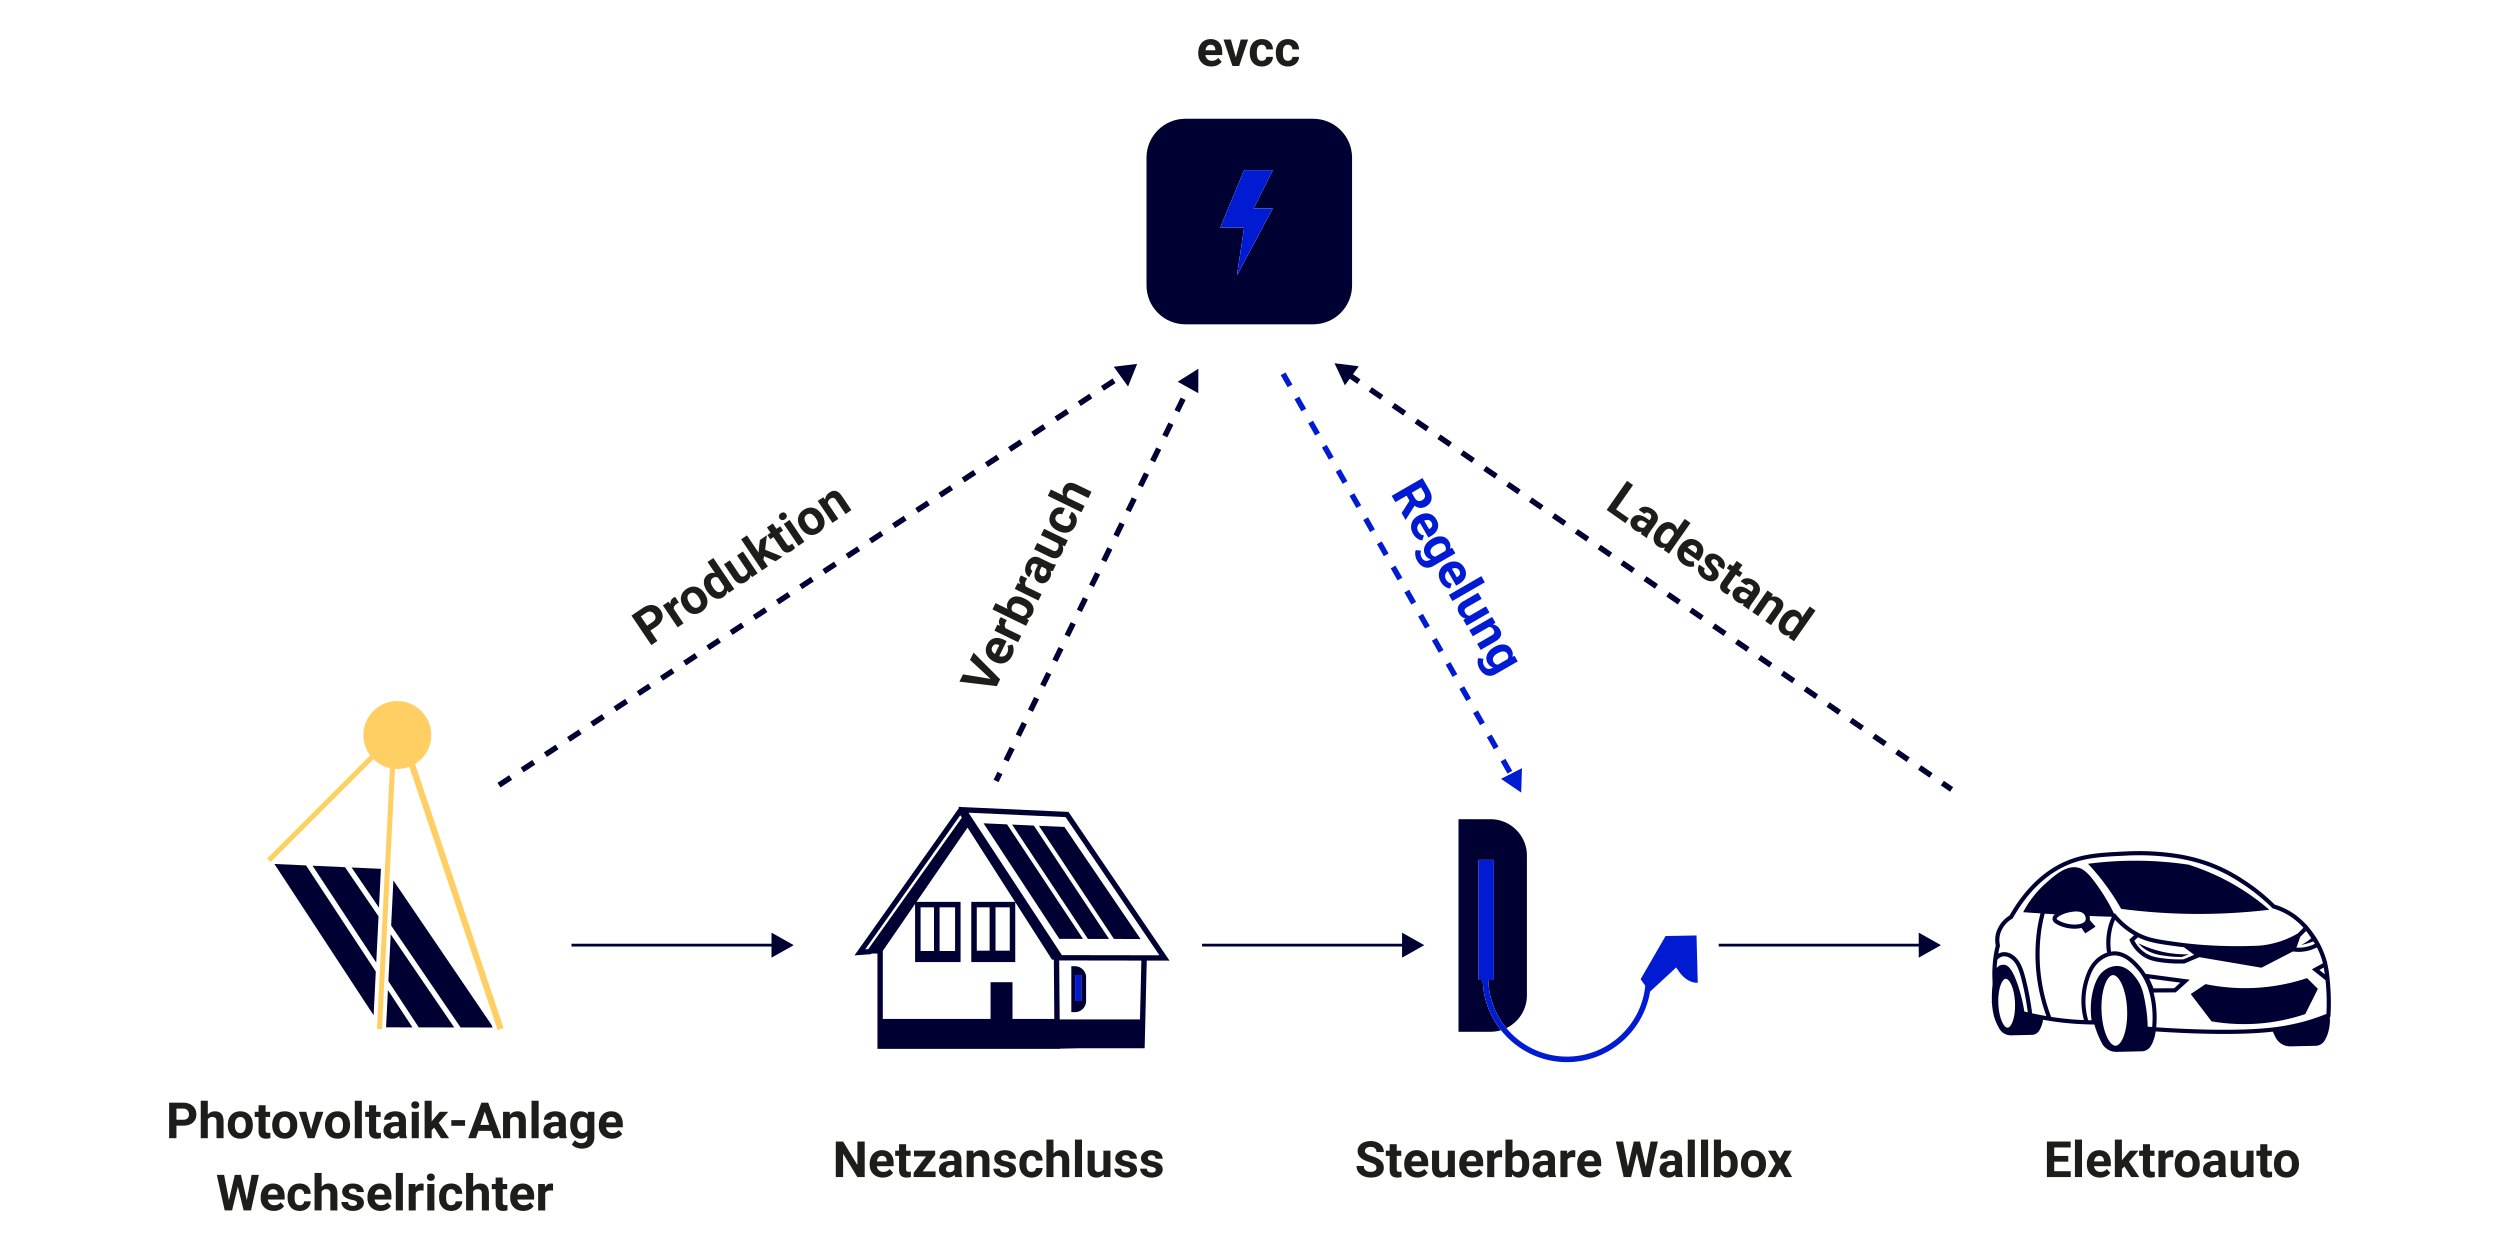 <svg version="1.1" id="Ebene_1" xmlns="http://www.w3.org/2000/svg" x="0" y="0" viewBox="0 0 900 450" xml:space="preserve" style="background-color:white"><style>.st0{fill:none}.st1{fill:#1d1d1b}.st2{fill:#001BD2}.st3{fill:#003}.st5{fill:#000133}</style><path class="st0" d="M0 0h900v450H0z"/><path class="st0" d="M437.51 17.892c-.012-.565-.164-1.002-.457-1.311-.293-.31-.709-.464-1.248-.464-.504 0-.913.171-1.226.512-.313.342-.514.83-.602 1.466h3.533v-.203z"/><path class="st1" d="M68.413 397.485c-.729-.352-1.575-.527-2.536-.527h-4.992v12.797h2.637v-4.509h2.312c1.518 0 2.706-.361 3.564-1.085s1.288-1.713 1.288-2.967c0-.826-.196-1.562-.589-2.211-.393-.646-.955-1.146-1.684-1.498zm-.94 5.133c-.366.328-.898.492-1.595.492h-2.355v-4.017h2.417c.65.012 1.16.211 1.529.598s.554.894.554 1.521c-.001.609-.184 1.078-.55 1.406zM80.485 409.755v-6.091c-.029-2.396-1.075-3.595-3.138-3.595-1.02 0-1.866.404-2.54 1.213v-5.027h-2.54v13.5h2.54v-6.774c.334-.575.873-.863 1.617-.863.545 0 .935.131 1.169.392.234.262.352.666.352 1.212v6.034h2.54zM86.514 409.931c1.371 0 2.464-.44 3.278-1.322s1.222-2.053 1.222-3.512l-.018-.65c-.094-1.348-.546-2.414-1.358-3.199s-1.859-1.178-3.142-1.178c-.902 0-1.695.202-2.377.606s-1.206.976-1.569 1.714-.545 1.579-.545 2.522v.114c0 1.512.409 2.707 1.226 3.586s1.912 1.319 3.283 1.319zm-1.459-7.087c.34-.484.82-.727 1.441-.727.627 0 1.113.243 1.459.73s.519 1.174.519 2.06c0 1.039-.173 1.795-.519 2.267-.346.473-.826.709-1.441.709-.633 0-1.119-.239-1.459-.718-.34-.478-.51-1.169-.51-2.072 0-1.016.17-1.766.51-2.249zM97.342 409.702v-1.925a4.052 4.052 0 01-.747.062c-.381 0-.639-.076-.773-.229s-.202-.404-.202-.756v-4.746h1.626v-1.863H95.62v-2.338h-2.54v2.338h-1.389v1.863h1.389v5.124c.035 1.799.943 2.698 2.725 2.698a5.206 5.206 0 001.537-.228zM107.01 405.097l-.018-.65c-.094-1.348-.546-2.414-1.358-3.199s-1.859-1.178-3.142-1.178c-.902 0-1.695.202-2.377.606s-1.206.976-1.569 1.714-.545 1.579-.545 2.522v.114c0 1.512.409 2.707 1.226 3.586s1.912 1.318 3.283 1.318 2.464-.44 3.278-1.322 1.222-2.052 1.222-3.511zm-3.058 2.077c-.346.473-.826.709-1.441.709-.633 0-1.119-.239-1.459-.718-.34-.478-.51-1.169-.51-2.072 0-1.016.17-1.766.51-2.249.34-.484.82-.727 1.441-.727.627 0 1.113.243 1.459.73s.519 1.174.519 2.06c-.001 1.039-.174 1.795-.519 2.267zM113.769 400.245l-1.767 6.407-1.766-6.407h-2.655l3.208 9.51h2.426l3.208-9.51zM126.021 405.097l-.018-.65c-.094-1.348-.546-2.414-1.358-3.199s-1.859-1.178-3.142-1.178c-.902 0-1.695.202-2.377.606s-1.206.976-1.569 1.714-.545 1.579-.545 2.522v.114c0 1.512.409 2.707 1.226 3.586s1.912 1.318 3.283 1.318 2.464-.44 3.278-1.322 1.222-2.052 1.222-3.511zm-3.059 2.077c-.346.473-.826.709-1.441.709-.633 0-1.119-.239-1.459-.718-.34-.478-.51-1.169-.51-2.072 0-1.016.17-1.766.51-2.249.34-.484.82-.727 1.441-.727.627 0 1.113.243 1.459.73s.519 1.174.519 2.06c0 1.039-.173 1.795-.519 2.267zM127.717 396.255h2.549v13.5h-2.549zM132.859 407.232c.035 1.799.943 2.698 2.725 2.698.527 0 1.04-.076 1.538-.229v-1.925a4.052 4.052 0 01-.747.062c-.381 0-.639-.076-.773-.229s-.202-.404-.202-.756v-4.746h1.626v-1.863H135.4v-2.338h-2.54v2.338h-1.389v1.863h1.389v5.125zM146.139 403.436c0-1.066-.344-1.894-1.033-2.483-.688-.588-1.619-.883-2.791-.883-.773 0-1.471.134-2.092.4s-1.102.634-1.441 1.103-.51.979-.51 1.529h2.54c0-.357.122-.639.365-.844s.579-.308 1.006-.308c.486 0 .842.132 1.068.396s.338.615.338 1.055v.545h-1.169c-1.412.006-2.492.278-3.239.817s-1.121 1.312-1.121 2.32c0 .82.306 1.5.918 2.039s1.384.809 2.316.809c.984 0 1.784-.343 2.399-1.028.053.34.138.624.255.853h2.566v-.149c-.246-.463-.372-1.146-.378-2.048v-4.123zm-2.549 3.629a1.64 1.64 0 01-.703.672 2.175 2.175 0 01-1.037.251c-.387 0-.691-.103-.914-.308s-.334-.466-.334-.782l.009-.149c.082-.879.759-1.318 2.03-1.318h.949v1.634zM148.222 400.245h2.549v9.51h-2.549zM150.534 396.844c-.258-.246-.604-.369-1.037-.369-.439 0-.787.123-1.042.369s-.382.56-.382.94c0 .387.13.703.391.949s.605.369 1.033.369.772-.123 1.033-.369.391-.562.391-.949a1.25 1.25 0 00-.387-.94zM155.403 406.854l.914-.914 2.443 3.815h2.918l-3.735-5.546 3.436-3.964h-3.05l-2.434 2.857-.492.632v-7.479h-2.54v13.5h2.54zM162.469 403.251h4.948v2.048h-4.948zM180.539 409.755l-4.79-12.797h-2.443l-4.764 12.797h2.804l.879-2.637h4.623l.888 2.637h2.803zm-7.602-4.773l1.591-4.79 1.608 4.79h-3.199zM185.242 402.117c.545 0 .935.122 1.169.365.234.244.352.636.352 1.177v6.096h2.54v-6.144c-.012-1.178-.264-2.062-.756-2.654s-1.242-.888-2.25-.888c-1.143 0-2.054.425-2.733 1.274l-.079-1.099h-2.391v9.51h2.54v-6.722c.357-.609.893-.915 1.608-.915zM191.359 396.255h2.549v13.5h-2.549zM203.699 403.436c0-1.066-.344-1.894-1.033-2.483-.688-.588-1.619-.883-2.791-.883-.773 0-1.471.134-2.092.4s-1.102.634-1.441 1.103-.51.979-.51 1.529h2.54c0-.357.122-.639.365-.844s.579-.308 1.006-.308c.486 0 .842.132 1.068.396s.338.615.338 1.055v.545h-1.169c-1.412.006-2.492.278-3.239.817s-1.121 1.312-1.121 2.32c0 .82.306 1.5.918 2.039s1.384.809 2.316.809c.984 0 1.784-.343 2.399-1.028.053.34.138.624.255.853h2.566v-.149c-.246-.463-.372-1.146-.378-2.048v-4.123zm-2.549 3.629a1.64 1.64 0 01-.703.672 2.175 2.175 0 01-1.037.251c-.387 0-.691-.103-.914-.308s-.334-.466-.334-.782l.009-.149c.082-.879.759-1.318 2.03-1.318h.949v1.634zM211.565 401.142c-.58-.715-1.392-1.072-2.435-1.072-1.178 0-2.114.445-2.808 1.336s-1.042 2.065-1.042 3.524v.105c0 1.477.353 2.662 1.059 3.556s1.63 1.34 2.773 1.34c.955 0 1.726-.331 2.312-.993v.51c0 .662-.188 1.173-.562 1.534-.375.359-.899.54-1.573.54-.902 0-1.67-.354-2.303-1.063l-1.125 1.547c.34.439.841.798 1.503 1.076s1.342.418 2.039.418c.92 0 1.723-.161 2.408-.483s1.217-.791 1.595-1.406.567-1.339.567-2.171v-9.193h-2.303l-.105.895zm-.141 5.867c-.334.583-.888.874-1.661.874-.604 0-1.078-.246-1.424-.737s-.519-1.17-.519-2.035c0-.995.174-1.742.523-2.242.349-.501.828-.751 1.437-.751.756 0 1.304.291 1.644.874v4.017zM220.02 400.069c-.867 0-1.639.204-2.316.611s-1.2.987-1.569 1.74-.554 1.606-.554 2.562v.246c0 1.424.438 2.563 1.314 3.419s2.011 1.283 3.406 1.283c.791 0 1.512-.151 2.162-.453.65-.301 1.166-.722 1.547-1.261l-1.248-1.397c-.551.709-1.315 1.063-2.294 1.063-.633 0-1.156-.188-1.569-.562s-.661-.873-.743-1.494h6.056v-1.037c0-1.506-.374-2.669-1.121-3.489s-1.77-1.231-3.071-1.231zm1.696 4.026h-3.533c.088-.636.289-1.124.602-1.466.313-.341.722-.512 1.226-.512.539 0 .955.154 1.248.464.293.309.445.745.457 1.311v.203zM88.852 432.063l-2.101-9.105h-2.232l-2.109 9.088-1.732-9.088H78.05l2.839 12.797h2.654l2.083-8.561 2.083 8.561h2.655l2.839-12.797h-2.628zM98.283 426.069c-.867 0-1.639.204-2.316.611s-1.2.987-1.569 1.74-.554 1.606-.554 2.562v.246c0 1.424.438 2.563 1.314 3.419s2.011 1.283 3.406 1.283c.791 0 1.512-.151 2.162-.453.65-.301 1.166-.722 1.547-1.261l-1.248-1.397c-.551.709-1.315 1.063-2.294 1.063-.633 0-1.156-.188-1.569-.562s-.661-.873-.743-1.494h6.056v-1.037c0-1.506-.374-2.669-1.121-3.489s-1.771-1.231-3.071-1.231zm1.696 4.026h-3.533c.088-.636.289-1.124.602-1.466.313-.341.722-.512 1.226-.512.539 0 .955.154 1.248.464.293.309.445.745.457 1.311v.203zM106.514 428.764c.302-.431.749-.646 1.34-.646.48 0 .867.154 1.16.464s.445.711.457 1.206h2.382c-.012-1.125-.376-2.026-1.094-2.702-.718-.678-1.671-1.016-2.861-1.016-1.359 0-2.429.437-3.208 1.31s-1.169 2.042-1.169 3.507v.167c0 1.523.393 2.718 1.178 3.581.785.865 1.857 1.297 3.217 1.297.727 0 1.39-.148 1.991-.443a3.48 3.48 0 001.419-1.248 3.26 3.26 0 00.527-1.771h-2.382c-.012.428-.164.771-.457 1.028s-.674.387-1.143.387c-.609 0-1.063-.214-1.362-.643s-.448-1.133-.448-2.112v-.265c0-.969.151-1.67.453-2.101zM118.322 426.069c-1.02 0-1.866.404-2.54 1.213v-5.027h-2.54v13.5h2.54v-6.774c.334-.575.873-.863 1.617-.863.545 0 .935.131 1.169.392.234.262.352.666.352 1.212v6.034h2.54v-6.091c-.03-2.397-1.076-3.596-3.138-3.596zM128.983 430.464c-.434-.158-.967-.3-1.6-.426s-1.083-.275-1.349-.449c-.267-.172-.4-.399-.4-.681 0-.299.117-.545.352-.738s.565-.29.993-.29c.498 0 .864.119 1.099.355.234.238.352.538.352.901h2.54c0-.908-.362-1.646-1.085-2.215s-1.689-.853-2.896-.853c-1.131 0-2.046.283-2.747.848-.7.566-1.05 1.271-1.05 2.114 0 1.447 1.131 2.408 3.393 2.883.68.141 1.173.301 1.481.479s.461.423.461.733c0 .299-.125.54-.374.726-.249.184-.617.276-1.103.276-.521 0-.938-.12-1.248-.36s-.478-.586-.501-1.037h-2.408c0 .574.176 1.109.527 1.604.352.496.836.886 1.455 1.17.618.283 1.326.426 2.123.426 1.178 0 2.139-.268 2.883-.805.744-.535 1.116-1.237 1.116-2.104-.002-1.212-.672-2.065-2.014-2.557zM136.726 426.069c-.867 0-1.639.204-2.316.611s-1.2.987-1.569 1.74-.554 1.606-.554 2.562v.246c0 1.424.438 2.563 1.314 3.419s2.011 1.283 3.406 1.283c.791 0 1.512-.151 2.162-.453.65-.301 1.166-.722 1.547-1.261l-1.248-1.397c-.551.709-1.315 1.063-2.294 1.063-.633 0-1.156-.188-1.569-.562s-.661-.873-.743-1.494h6.056v-1.037c0-1.506-.374-2.669-1.121-3.489s-1.77-1.231-3.071-1.231zm1.696 4.026h-3.533c.088-.636.289-1.124.602-1.466.313-.341.722-.512 1.226-.512.539 0 .955.154 1.248.464.293.309.445.745.457 1.311v.203zM142.492 422.255h2.549v13.5h-2.549zM149.602 427.379l-.07-1.134h-2.399v9.51h2.54v-6.223c.299-.65.929-.976 1.89-.976.264 0 .568.023.914.07l.035-2.443a2.668 2.668 0 00-.791-.114c-.903 0-1.609.437-2.119 1.31zM155.104 422.475c-.439 0-.787.123-1.042.369s-.382.56-.382.94c0 .387.13.703.391.949s.605.369 1.033.369.772-.123 1.033-.369.391-.562.391-.949c0-.381-.129-.694-.387-.94s-.604-.369-1.037-.369zM153.829 426.245h2.549v9.51h-2.549zM161.067 428.764c.302-.431.749-.646 1.34-.646.48 0 .867.154 1.16.464s.445.711.457 1.206h2.382c-.012-1.125-.376-2.026-1.094-2.702-.718-.678-1.671-1.016-2.861-1.016-1.359 0-2.429.437-3.208 1.31s-1.169 2.042-1.169 3.507v.167c0 1.523.393 2.718 1.178 3.581.785.865 1.857 1.297 3.217 1.297.727 0 1.39-.148 1.991-.443a3.48 3.48 0 001.419-1.248 3.26 3.26 0 00.527-1.771h-2.382c-.012.428-.164.771-.457 1.028s-.674.387-1.143.387c-.609 0-1.063-.214-1.362-.643s-.448-1.133-.448-2.112v-.265c.001-.969.152-1.67.453-2.101zM172.875 426.069c-1.02 0-1.866.404-2.54 1.213v-5.027h-2.54v13.5h2.54v-6.774c.334-.575.873-.863 1.617-.863.545 0 .935.131 1.169.392.234.262.352.666.352 1.212v6.034h2.54v-6.091c-.029-2.397-1.075-3.596-3.138-3.596zM181.172 433.61c-.135-.152-.202-.404-.202-.756v-4.746h1.626v-1.863h-1.626v-2.338h-2.54v2.338h-1.389v1.863h1.389v5.124c.035 1.799.943 2.698 2.725 2.698.527 0 1.04-.076 1.538-.229v-1.925a4.052 4.052 0 01-.747.062c-.381.001-.639-.075-.774-.228zM188.107 426.069c-.867 0-1.639.204-2.316.611s-1.2.987-1.569 1.74-.554 1.606-.554 2.562v.246c0 1.424.438 2.563 1.314 3.419s2.011 1.283 3.406 1.283c.791 0 1.512-.151 2.162-.453.65-.301 1.166-.722 1.547-1.261l-1.248-1.397c-.551.709-1.315 1.063-2.294 1.063-.633 0-1.156-.188-1.569-.562s-.661-.873-.743-1.494h6.056v-1.037c0-1.506-.374-2.669-1.121-3.489s-1.77-1.231-3.071-1.231zm1.696 4.026h-3.533c.088-.636.289-1.124.602-1.466.313-.341.722-.512 1.226-.512.539 0 .955.154 1.248.464.293.309.445.745.457 1.311v.203zM196.21 427.379l-.07-1.134h-2.399v9.51h2.54v-6.223c.299-.65.929-.976 1.89-.976.264 0 .568.023.914.07l.035-2.443a2.668 2.668 0 00-.791-.114c-.903 0-1.609.437-2.119 1.31zM491.918 413.292c.357-.273.858-.409 1.503-.409.668 0 1.187.163 1.556.487.369.326.554.781.554 1.367h2.637c0-.768-.198-1.453-.594-2.057s-.95-1.07-1.665-1.402c-.715-.33-1.529-.496-2.443-.496-.908 0-1.728.152-2.457.457s-1.289.729-1.679 1.27a3.091 3.091 0 00-.584 1.851c0 1.33.727 2.388 2.18 3.173.533.287 1.257.579 2.171.875s1.547.577 1.898.844.527.648.527 1.146c0 .457-.176.812-.527 1.068-.352.254-.841.382-1.468.382-1.688 0-2.531-.706-2.531-2.118h-2.646c0 .826.212 1.553.637 2.18s1.042 1.121 1.851 1.48c.809.361 1.705.541 2.689.541 1.418 0 2.546-.314 3.384-.945.838-.629 1.257-1.498 1.257-2.605 0-.996-.343-1.828-1.028-2.496s-1.778-1.228-3.278-1.679c-.814-.246-1.432-.51-1.851-.791s-.628-.63-.628-1.046a1.282 1.282 0 01.535-1.077zM503.027 421.61c-.135-.152-.202-.404-.202-.756v-4.746h1.626v-1.863h-1.626v-2.338h-2.54v2.338h-1.389v1.863h1.389v5.124c.035 1.799.943 2.698 2.725 2.698.527 0 1.04-.076 1.538-.229v-1.925a4.052 4.052 0 01-.747.062c-.381.001-.639-.075-.774-.228zM509.962 414.069c-.867 0-1.64.204-2.316.611s-1.199.987-1.568 1.74-.554 1.606-.554 2.562v.246c0 1.424.438 2.563 1.313 3.419s2.012 1.283 3.406 1.283c.791 0 1.512-.151 2.162-.453.65-.301 1.166-.722 1.547-1.261l-1.248-1.397c-.551.709-1.315 1.063-2.294 1.063-.633 0-1.156-.188-1.569-.562s-.66-.873-.742-1.494h6.056v-1.037c0-1.506-.374-2.669-1.121-3.489s-1.771-1.231-3.072-1.231zm1.696 4.026h-3.533c.088-.636.288-1.124.602-1.466.313-.341.723-.512 1.227-.512.539 0 .955.154 1.248.464.293.309.445.745.457 1.311v.203zM521.203 420.985c-.322.599-.914.897-1.775.897-.902 0-1.354-.496-1.354-1.487v-6.15h-2.54v6.231c.012 1.131.285 1.989.821 2.575s1.314.879 2.334.879c1.107 0 1.975-.381 2.602-1.143l.07.967h2.391v-9.51h-2.549v6.741zM529.764 414.069c-.867 0-1.64.204-2.316.611s-1.199.987-1.568 1.74-.554 1.606-.554 2.562v.246c0 1.424.438 2.563 1.313 3.419s2.012 1.283 3.406 1.283c.791 0 1.512-.151 2.162-.453.65-.301 1.166-.722 1.547-1.261l-1.248-1.397c-.551.709-1.315 1.063-2.294 1.063-.633 0-1.156-.188-1.569-.562s-.66-.873-.742-1.494h6.056v-1.037c0-1.506-.374-2.669-1.121-3.489s-1.772-1.231-3.072-1.231zm1.696 4.026h-3.533c.088-.636.288-1.124.602-1.466.313-.341.723-.512 1.227-.512.539 0 .955.154 1.248.464.293.309.445.745.457 1.311v.203zM537.867 415.379l-.07-1.134h-2.399v9.51h2.54v-6.223c.299-.65.929-.976 1.89-.976.264 0 .568.023.914.07l.035-2.443a2.668 2.668 0 00-.791-.114c-.903 0-1.609.437-2.119 1.31zM546.814 414.069c-.955 0-1.726.343-2.312 1.028v-4.843h-2.54v13.5h2.285l.114-1.011c.615.791 1.438 1.187 2.47 1.187 1.166 0 2.074-.426 2.725-1.279.65-.852.976-2.04.976-3.563v-.141c0-1.547-.33-2.747-.989-3.599-.659-.853-1.569-1.279-2.729-1.279zm.993 6.597c-.258.812-.797 1.217-1.617 1.217-.814 0-1.377-.335-1.688-1.005v-3.765c.305-.664.861-.996 1.67-.996.604 0 1.058.222 1.362.666.305.443.457 1.147.457 2.111.001.794-.06 1.384-.184 1.772zM559.796 417.436c0-1.066-.345-1.894-1.033-2.483-.688-.588-1.618-.883-2.79-.883-.773 0-1.471.134-2.092.4s-1.102.634-1.441 1.103-.51.979-.51 1.529h2.54c0-.357.121-.639.364-.844s.579-.308 1.007-.308c.486 0 .842.132 1.067.396s.339.615.339 1.055v.545h-1.169c-1.412.006-2.492.278-3.239.817s-1.12 1.312-1.12 2.32c0 .82.306 1.5.918 2.039s1.385.809 2.316.809c.984 0 1.784-.343 2.399-1.028.053.34.138.624.255.853h2.566v-.149c-.246-.463-.372-1.146-.378-2.048v-4.123zm-2.549 3.629a1.64 1.64 0 01-.703.672 2.175 2.175 0 01-1.037.251c-.387 0-.691-.103-.914-.308s-.334-.466-.334-.782l.009-.149c.082-.879.759-1.318 2.03-1.318h.949v1.634zM564.217 415.379l-.07-1.134h-2.399v9.51h2.54v-6.223c.299-.65.929-.976 1.89-.976.264 0 .568.023.914.07l.035-2.443a2.668 2.668 0 00-.791-.114c-.904 0-1.61.437-2.119 1.31zM572.241 414.069c-.867 0-1.64.204-2.316.611s-1.199.987-1.568 1.74-.554 1.606-.554 2.562v.246c0 1.424.438 2.563 1.313 3.419s2.012 1.283 3.406 1.283c.791 0 1.512-.151 2.162-.453.65-.301 1.166-.722 1.547-1.261l-1.248-1.397c-.551.709-1.315 1.063-2.294 1.063-.633 0-1.156-.188-1.569-.562s-.66-.873-.742-1.494h6.056v-1.037c0-1.506-.374-2.669-1.121-3.489s-1.771-1.231-3.072-1.231zm1.696 4.026h-3.533c.088-.636.288-1.124.602-1.466.313-.341.723-.512 1.227-.512.539 0 .955.154 1.248.464.293.309.445.745.457 1.311v.203zM592.491 420.063l-2.1-9.105h-2.233l-2.109 9.088-1.732-9.088h-2.628l2.839 12.797h2.654l2.084-8.561 2.083 8.561h2.654l2.839-12.797h-2.628zM605.508 417.436c0-1.066-.345-1.894-1.033-2.483-.688-.588-1.618-.883-2.79-.883-.773 0-1.471.134-2.092.4s-1.102.634-1.441 1.103-.51.979-.51 1.529h2.54c0-.357.121-.639.364-.844s.579-.308 1.007-.308c.486 0 .842.132 1.067.396s.339.615.339 1.055v.545h-1.169c-1.412.006-2.492.278-3.239.817s-1.12 1.312-1.12 2.32c0 .82.306 1.5.918 2.039s1.385.809 2.316.809c.984 0 1.784-.343 2.399-1.028.053.34.138.624.255.853h2.566v-.149c-.246-.463-.372-1.146-.378-2.048v-4.123zm-2.549 3.629a1.64 1.64 0 01-.703.672 2.175 2.175 0 01-1.037.251c-.387 0-.691-.103-.914-.308s-.334-.466-.334-.782l.009-.149c.082-.879.759-1.318 2.03-1.318h.949v1.634zM607.591 410.255h2.549v13.5h-2.549zM612.363 410.255h2.549v13.5h-2.549zM621.855 414.069c-.955 0-1.726.343-2.312 1.028v-4.843h-2.54v13.5h2.285l.114-1.011c.615.791 1.438 1.187 2.47 1.187 1.166 0 2.074-.426 2.725-1.279.65-.852.976-2.04.976-3.563v-.141c0-1.547-.33-2.747-.989-3.599-.659-.853-1.568-1.279-2.729-1.279zm.994 6.597c-.258.812-.797 1.217-1.617 1.217-.814 0-1.377-.335-1.688-1.005v-3.765c.305-.664.861-.996 1.67-.996.604 0 1.058.222 1.362.666.305.443.457 1.147.457 2.111 0 .794-.061 1.384-.184 1.772zM634.375 415.247c-.812-.785-1.858-1.178-3.142-1.178-.902 0-1.695.202-2.378.606s-1.205.976-1.568 1.714-.545 1.579-.545 2.522v.114c0 1.512.408 2.707 1.226 3.586s1.912 1.318 3.283 1.318 2.464-.44 3.278-1.322 1.222-2.053 1.222-3.512l-.018-.65c-.093-1.346-.547-2.413-1.358-3.198zm-1.683 5.927c-.346.473-.826.709-1.441.709-.633 0-1.119-.239-1.459-.718-.34-.478-.51-1.169-.51-2.072 0-1.016.17-1.766.51-2.249.34-.484.82-.727 1.441-.727.627 0 1.113.243 1.459.73s.519 1.174.519 2.06c0 1.039-.173 1.795-.519 2.267zM645.067 414.245h-2.716l-1.599 2.839-1.565-2.839h-2.724l2.698 4.658-2.821 4.852h2.733l1.688-2.988 1.696 2.988h2.725l-2.822-4.852zM739.522 418.191h5.063v-2.047h-5.063v-3.05h5.924v-2.136h-8.56v12.797h8.578v-2.118h-5.942zM746.975 410.255h2.549v13.5h-2.549zM755.712 414.069c-.867 0-1.64.204-2.316.611s-1.199.987-1.568 1.74-.554 1.606-.554 2.562v.246c0 1.424.438 2.563 1.313 3.419s2.012 1.283 3.406 1.283c.791 0 1.512-.151 2.162-.453.65-.301 1.166-.722 1.547-1.261l-1.248-1.397c-.551.709-1.315 1.063-2.294 1.063-.633 0-1.156-.188-1.569-.562s-.66-.873-.742-1.494h6.056v-1.037c0-1.506-.374-2.669-1.121-3.489s-1.771-1.231-3.072-1.231zm1.696 4.026h-3.533c.088-.636.288-1.124.602-1.466.313-.341.723-.512 1.227-.512.539 0 .955.154 1.248.464.293.309.445.745.457 1.311v.203zM769.862 414.245h-3.05l-2.434 2.857-.492.632v-7.479h-2.54v13.5h2.54v-2.901l.914-.914 2.443 3.815h2.918l-3.735-5.546zM774.204 421.61c-.135-.152-.202-.404-.202-.756v-4.746h1.626v-1.863h-1.626v-2.338h-2.54v2.338h-1.389v1.863h1.389v5.124c.035 1.799.943 2.698 2.725 2.698.527 0 1.04-.076 1.538-.229v-1.925a4.052 4.052 0 01-.747.062c-.381.001-.639-.075-.774-.228zM779.513 415.379l-.07-1.134h-2.399v9.51h2.54v-6.223c.299-.65.929-.976 1.89-.976.264 0 .568.023.914.07l.035-2.443a2.668 2.668 0 00-.791-.114c-.904 0-1.61.437-2.119 1.31zM790.529 415.247c-.812-.785-1.858-1.178-3.142-1.178-.902 0-1.695.202-2.378.606s-1.205.976-1.568 1.714-.545 1.579-.545 2.522v.114c0 1.512.408 2.707 1.226 3.586s1.912 1.318 3.283 1.318 2.464-.44 3.278-1.322 1.222-2.053 1.222-3.512l-.018-.65c-.093-1.346-.546-2.413-1.358-3.198zm-1.682 5.927c-.346.473-.826.709-1.441.709-.633 0-1.119-.239-1.459-.718-.34-.478-.51-1.169-.51-2.072 0-1.016.17-1.766.51-2.249.34-.484.82-.727 1.441-.727.627 0 1.113.243 1.459.73s.519 1.174.519 2.06c-.001 1.039-.174 1.795-.519 2.267zM801.169 417.436c0-1.066-.345-1.894-1.033-2.483-.688-.588-1.618-.883-2.79-.883-.773 0-1.471.134-2.092.4s-1.102.634-1.441 1.103-.51.979-.51 1.529h2.54c0-.357.121-.639.364-.844s.579-.308 1.007-.308c.486 0 .842.132 1.067.396s.339.615.339 1.055v.545h-1.169c-1.412.006-2.492.278-3.239.817s-1.12 1.312-1.12 2.32c0 .82.306 1.5.918 2.039s1.385.809 2.316.809c.984 0 1.784-.343 2.399-1.028.053.34.138.624.255.853h2.566v-.149c-.246-.463-.372-1.146-.378-2.048v-4.123zm-2.549 3.629a1.64 1.64 0 01-.703.672 2.175 2.175 0 01-1.037.251c-.387 0-.691-.103-.914-.308s-.334-.466-.334-.782l.009-.149c.082-.879.759-1.318 2.03-1.318h.949v1.634zM808.727 420.985c-.322.599-.914.897-1.775.897-.902 0-1.354-.496-1.354-1.487v-6.15h-2.54v6.231c.012 1.131.285 1.989.821 2.575s1.314.879 2.334.879c1.107 0 1.975-.381 2.602-1.143l.07.967h2.391v-9.51h-2.549v6.741zM816.435 421.61c-.135-.152-.202-.404-.202-.756v-4.746h1.626v-1.863h-1.626v-2.338h-2.54v2.338h-1.389v1.863h1.389v5.124c.035 1.799.943 2.698 2.725 2.698.527 0 1.04-.076 1.538-.229v-1.925a4.052 4.052 0 01-.747.062c-.381.001-.639-.075-.774-.228zM826.248 415.247c-.812-.785-1.858-1.178-3.142-1.178-.902 0-1.695.202-2.378.606s-1.205.976-1.568 1.714-.545 1.579-.545 2.522v.114c0 1.512.408 2.707 1.226 3.586s1.912 1.318 3.283 1.318 2.464-.44 3.278-1.322 1.222-2.053 1.222-3.512l-.018-.65c-.093-1.346-.547-2.413-1.358-3.198zm-1.683 5.927c-.346.473-.826.709-1.441.709-.633 0-1.119-.239-1.459-.718-.34-.478-.51-1.169-.51-2.072 0-1.016.17-1.766.51-2.249.34-.484.82-.727 1.441-.727.627 0 1.113.243 1.459.73s.519 1.174.519 2.06c0 1.039-.173 1.795-.519 2.267zM308.663 419.396l-5.141-8.438h-2.637v12.797h2.637v-8.42l5.133 8.42h2.636v-12.797h-2.628zM317.523 414.069c-.867 0-1.639.204-2.316.611s-1.2.987-1.569 1.74-.554 1.606-.554 2.562v.246c0 1.424.438 2.563 1.314 3.419s2.011 1.283 3.406 1.283c.791 0 1.512-.151 2.162-.453.65-.301 1.166-.722 1.547-1.261l-1.248-1.397c-.551.709-1.315 1.063-2.294 1.063-.633 0-1.156-.188-1.569-.562s-.661-.873-.743-1.494h6.056v-1.037c0-1.506-.374-2.669-1.121-3.489s-1.77-1.231-3.071-1.231zm1.696 4.026h-3.533c.088-.636.289-1.124.602-1.466.313-.341.722-.512 1.226-.512.539 0 .955.154 1.248.464.293.309.445.745.457 1.311v.203zM326.4 421.61c-.135-.152-.202-.404-.202-.756v-4.746h1.626v-1.863h-1.626v-2.338h-2.54v2.338h-1.389v1.863h1.389v5.124c.035 1.799.943 2.698 2.725 2.698.527 0 1.04-.076 1.538-.229v-1.925a4.052 4.052 0 01-.747.062c-.382.001-.639-.075-.774-.228zM336.665 415.741v-1.496h-7.62v2.048h4.342l-4.474 5.915v1.547h7.893v-2.048h-4.649zM346.096 417.436c0-1.066-.344-1.894-1.033-2.483-.688-.588-1.619-.883-2.791-.883-.773 0-1.471.134-2.092.4s-1.102.634-1.441 1.103-.51.979-.51 1.529h2.54c0-.357.122-.639.365-.844s.579-.308 1.006-.308c.486 0 .842.132 1.068.396s.338.615.338 1.055v.545h-1.169c-1.412.006-2.492.278-3.239.817s-1.121 1.312-1.121 2.32c0 .82.306 1.5.918 2.039s1.384.809 2.316.809c.984 0 1.784-.343 2.399-1.028.053.34.138.624.255.853h2.566v-.149c-.246-.463-.372-1.146-.378-2.048v-4.123zm-2.549 3.629a1.64 1.64 0 01-.703.672 2.175 2.175 0 01-1.037.251c-.387 0-.691-.103-.914-.308s-.334-.466-.334-.782l.009-.149c.082-.879.759-1.318 2.03-1.318h.949v1.634zM353.198 414.069c-1.143 0-2.054.425-2.733 1.274l-.079-1.099h-2.391v9.51h2.54v-6.722c.357-.61.894-.916 1.608-.916.545 0 .935.122 1.169.365.234.244.352.636.352 1.177v6.096h2.54v-6.144c-.012-1.178-.264-2.062-.756-2.654s-1.243-.887-2.25-.887zM363.736 418.464c-.434-.158-.967-.3-1.6-.426s-1.083-.275-1.349-.449c-.267-.172-.4-.399-.4-.681 0-.299.117-.545.352-.738s.565-.29.993-.29c.498 0 .864.119 1.099.355.234.238.352.538.352.901h2.54c0-.908-.362-1.646-1.085-2.215s-1.689-.853-2.896-.853c-1.131 0-2.046.283-2.747.848-.7.566-1.05 1.271-1.05 2.114 0 1.447 1.131 2.408 3.393 2.883.68.141 1.173.301 1.481.479s.461.423.461.733c0 .299-.125.54-.374.726-.249.184-.617.276-1.103.276-.521 0-.938-.12-1.248-.36s-.478-.586-.501-1.037h-2.408c0 .574.176 1.109.527 1.604.352.496.836.886 1.455 1.17.618.283 1.326.426 2.123.426 1.178 0 2.139-.268 2.883-.805.744-.535 1.116-1.237 1.116-2.104-.002-1.212-.672-2.065-2.014-2.557zM369.98 416.764c.302-.431.749-.646 1.34-.646.48 0 .867.154 1.16.464s.445.711.457 1.206h2.382c-.012-1.125-.376-2.026-1.094-2.702-.718-.678-1.671-1.016-2.861-1.016-1.359 0-2.429.437-3.208 1.31s-1.169 2.042-1.169 3.507v.167c0 1.523.393 2.718 1.178 3.581.785.865 1.857 1.297 3.217 1.297.727 0 1.39-.148 1.991-.443a3.48 3.48 0 001.419-1.248 3.26 3.26 0 00.527-1.771h-2.382c-.012.428-.164.771-.457 1.028s-.674.387-1.143.387c-.609 0-1.063-.214-1.362-.643s-.448-1.133-.448-2.112v-.265c.001-.969.152-1.67.453-2.101zM381.788 414.069c-1.02 0-1.866.404-2.54 1.213v-5.027h-2.54v13.5h2.54v-6.774c.334-.575.873-.863 1.617-.863.545 0 .935.131 1.169.392.234.262.352.666.352 1.212v6.034h2.54v-6.091c-.029-2.397-1.075-3.596-3.138-3.596zM386.974 410.255h2.549v13.5h-2.549zM397.222 420.985c-.322.599-.914.897-1.775.897-.902 0-1.354-.496-1.354-1.487v-6.15h-2.54v6.231c.012 1.131.286 1.989.822 2.575s1.314.879 2.333.879c1.107 0 1.975-.381 2.602-1.143l.07.967h2.391v-9.51h-2.549v6.741zM407.294 418.464c-.434-.158-.967-.3-1.6-.426s-1.083-.275-1.349-.449c-.267-.172-.4-.399-.4-.681 0-.299.117-.545.352-.738s.565-.29.993-.29c.498 0 .864.119 1.099.355.234.238.352.538.352.901h2.54c0-.908-.362-1.646-1.085-2.215s-1.689-.853-2.896-.853c-1.131 0-2.046.283-2.747.848-.7.566-1.05 1.271-1.05 2.114 0 1.447 1.131 2.408 3.393 2.883.68.141 1.173.301 1.481.479s.461.423.461.733c0 .299-.125.54-.374.726-.249.184-.617.276-1.103.276-.521 0-.938-.12-1.248-.36s-.478-.586-.501-1.037h-2.408c0 .574.176 1.109.527 1.604.352.496.836.886 1.455 1.17.618.283 1.326.426 2.123.426 1.178 0 2.139-.268 2.883-.805.744-.535 1.116-1.237 1.116-2.104-.001-1.212-.672-2.065-2.014-2.557zM416.549 418.464c-.434-.158-.967-.3-1.6-.426s-1.083-.275-1.349-.449c-.267-.172-.4-.399-.4-.681 0-.299.117-.545.352-.738s.565-.29.993-.29c.498 0 .864.119 1.099.355.234.238.352.538.352.901h2.54c0-.908-.362-1.646-1.085-2.215s-1.689-.853-2.896-.853c-1.131 0-2.046.283-2.747.848-.7.566-1.05 1.271-1.05 2.114 0 1.447 1.131 2.408 3.393 2.883.68.141 1.173.301 1.481.479s.461.423.461.733c0 .299-.125.54-.374.726-.249.184-.617.276-1.103.276-.521 0-.938-.12-1.248-.36s-.478-.586-.501-1.037h-2.408c0 .574.176 1.109.527 1.604.352.496.836.886 1.455 1.17.618.283 1.326.426 2.123.426 1.178 0 2.139-.268 2.883-.805.744-.535 1.116-1.237 1.116-2.104-.001-1.212-.672-2.065-2.014-2.557zM436.095 23.931c.791 0 1.512-.151 2.162-.453.65-.301 1.166-.722 1.547-1.261l-1.248-1.397c-.551.709-1.315 1.063-2.294 1.063-.633 0-1.156-.188-1.569-.562s-.661-.873-.743-1.494h6.056V18.79c0-1.506-.374-2.669-1.121-3.489s-1.771-1.23-3.072-1.23c-.867 0-1.639.204-2.316.611s-1.2.987-1.569 1.74-.554 1.606-.554 2.562v.246c0 1.424.438 2.563 1.314 3.419s2.013 1.282 3.407 1.282zm-1.516-7.302c.313-.341.722-.512 1.226-.512.539 0 .955.154 1.248.464.293.309.445.745.457 1.311v.203h-3.533c.088-.636.289-1.124.602-1.466zM446.106 23.755l3.208-9.51h-2.654l-1.767 6.407-1.767-6.407h-2.654l3.208 9.51zM454.315 23.931c.727 0 1.39-.148 1.99-.443a3.49 3.49 0 001.42-1.248 3.26 3.26 0 00.527-1.771h-2.382c-.012.428-.164.771-.457 1.028s-.674.387-1.143.387c-.609 0-1.063-.214-1.362-.643s-.448-1.133-.448-2.112v-.265c0-.968.15-1.668.452-2.1.302-.431.749-.646 1.341-.646.48 0 .867.154 1.16.464s.445.711.457 1.206h2.382c-.012-1.125-.377-2.026-1.095-2.702-.718-.678-1.671-1.016-2.86-1.016-1.359 0-2.429.437-3.208 1.31-.78.873-1.169 2.042-1.169 3.507v.167c0 1.523.393 2.718 1.178 3.581.786.864 1.858 1.296 3.217 1.296zM463.702 23.931c.727 0 1.39-.148 1.99-.443a3.49 3.49 0 001.42-1.248 3.26 3.26 0 00.527-1.771h-2.382c-.012.428-.164.771-.457 1.028s-.674.387-1.143.387c-.609 0-1.063-.214-1.362-.643s-.448-1.133-.448-2.112v-.265c0-.968.15-1.668.452-2.1.302-.431.749-.646 1.341-.646.48 0 .867.154 1.16.464s.445.711.457 1.206h2.382c-.012-1.125-.377-2.026-1.095-2.702-.718-.678-1.671-1.016-2.86-1.016-1.359 0-2.429.437-3.208 1.31s-1.169 2.042-1.169 3.507v.167c0 1.523.393 2.718 1.178 3.581.785.864 1.858 1.296 3.217 1.296zM586.356 186.583l-4.586-3.213 6.13-8.746-2.159-1.513-7.346 10.48 6.746 4.727zM587.048 188.882c.192.793.67 1.457 1.433 1.992.807.565 1.658.744 2.556.536-.152.308-.246.59-.28.844l2.102 1.473.086-.122c.063-.521.353-1.152.866-1.895l2.365-3.376c.612-.874.806-1.749.579-2.626-.226-.877-.818-1.652-1.777-2.325-.635-.444-1.282-.735-1.943-.874-.662-.138-1.267-.113-1.813.076a2.55 2.55 0 00-1.295.96l2.08 1.458c.205-.292.466-.453.783-.481.316-.028.649.08 1 .326.398.279.614.591.647.937.033.345-.076.698-.328 1.059l-.312.446-.957-.671c-1.161-.807-2.201-1.203-3.122-1.19-.922.013-1.671.432-2.25 1.257a2.591 2.591 0 00-.42 2.196zm2.604-.89l.093-.118c.571-.672 1.378-.644 2.42.086l.777.545-.938 1.339a1.64 1.64 0 01-.961.147 2.186 2.186 0 01-.994-.39c-.317-.223-.507-.481-.572-.777a1.017 1.017 0 01.175-.832zM595.311 194.046c.048 1.11.53 1.987 1.447 2.63.816.572 1.709.715 2.682.431l-.479.898 1.879 1.317 7.749-11.057-2.087-1.463-2.785 3.974c-.097-.913-.525-1.635-1.283-2.166-.946-.663-1.942-.825-2.992-.487-1.05.338-2 1.114-2.851 2.328-.902 1.286-1.328 2.484-1.28 3.595zm3.256-1.989c1.146-1.634 2.22-2.101 3.223-1.396.639.447.896 1.034.774 1.76l-2.164 3.087c-.646.36-1.291.314-1.934-.136-.485-.34-.718-.794-.698-1.363.019-.569.286-1.22.799-1.952zM604.911 196.346l-.141.202c-.817 1.166-1.112 2.351-.887 3.555.227 1.204.911 2.205 2.054 3.006.647.454 1.323.744 2.03.87.705.126 1.369.078 1.99-.146l-.221-1.861c-.856.265-1.688.116-2.488-.445-.519-.363-.839-.817-.962-1.361-.124-.544-.041-1.095.249-1.65l4.96 3.476.596-.849c.864-1.233 1.226-2.4 1.084-3.501-.141-1.101-.743-2.023-1.809-2.771-.711-.498-1.46-.774-2.247-.829-.789-.055-1.551.12-2.284.525-.735.404-1.375.997-1.924 1.779zm3.975-.088c.453-.1.885-.005 1.299.285.441.309.693.674.756 1.096.062.421-.063.866-.379 1.336l-.116.166-2.894-2.028c.435-.471.881-.755 1.334-.855zM618.231 208.171c.695-.993.636-2.076-.181-3.25-.264-.378-.62-.801-1.065-1.268-.445-.466-.729-.847-.848-1.142-.119-.294-.099-.557.062-.788a.918.918 0 01.712-.403c.304-.024.63.087.981.333.407.286.64.593.695.922.056.329-.021.643-.229.94l2.08 1.457c.521-.744.648-1.556.382-2.437s-.894-1.667-1.882-2.36c-.927-.649-1.838-.943-2.735-.882-.899.062-1.591.437-2.075 1.128-.831 1.186-.456 2.622 1.124 4.309.477.505.789.919.938 1.242.149.323.135.612-.043.866a.862.862 0 01-.724.379c-.31.008-.662-.127-1.061-.406-.428-.3-.7-.637-.816-1.012s-.055-.754.185-1.137l-1.972-1.382a2.71 2.71 0 00-.489 1.616c.004.607.178 1.206.521 1.792.344.588.841 1.11 1.495 1.568.964.676 1.904 1.007 2.821.996.919-.009 1.626-.37 2.124-1.081zM619.859 209.57c-1.005 1.493-.776 2.751.683 3.774a5.24 5.24 0 001.391.696l1.104-1.577a4.073 4.073 0 01-.646-.378c-.312-.219-.48-.429-.503-.631-.023-.203.066-.448.269-.736l2.724-3.887 1.332.934 1.07-1.526-1.332-.934 1.342-1.915-2.08-1.458-1.342 1.915-1.138-.797-1.07 1.526 1.138.797-2.942 4.197zM626.665 209.295l2.08 1.458c.205-.293.466-.453.783-.482.316-.028.649.08 1 .326.398.279.614.591.647.937.033.346-.076.699-.328 1.059l-.312.446-.957-.671c-1.161-.806-2.201-1.202-3.122-1.189-.922.013-1.671.431-2.25 1.257a2.604 2.604 0 00-.418 2.197c.192.793.67 1.457 1.433 1.991.807.565 1.658.744 2.556.536-.152.309-.246.59-.28.844l2.102 1.473.086-.123c.063-.52.353-1.151.866-1.894l2.365-3.376c.612-.874.806-1.75.579-2.627-.226-.877-.818-1.652-1.777-2.324-.635-.445-1.282-.736-1.943-.874-.662-.138-1.267-.113-1.813.076-.55.189-.982.509-1.297.96zm2.079 6.299a1.64 1.64 0 01-.961.147 2.186 2.186 0 01-.994-.39c-.317-.222-.507-.481-.572-.777a1.02 1.02 0 01.176-.833l.093-.118c.571-.672 1.378-.644 2.42.086l.777.545-.939 1.34zM632.923 221.807l3.858-5.505c.643-.295 1.257-.237 1.843.173.446.313.695.637.747.971.053.334-.076.723-.387 1.165l-3.499 4.993 2.08 1.458 3.526-5.031c.666-.972.968-1.841.904-2.608-.062-.767-.507-1.44-1.332-2.018-.936-.656-1.927-.832-2.971-.526l.565-.945-1.957-1.372-5.459 7.789 2.082 1.456zM640.307 225.582c.049 1.111.53 1.987 1.448 2.63.815.572 1.709.715 2.682.431l-.479.898 1.878 1.316 7.749-11.056-2.087-1.463-2.785 3.973c-.097-.913-.524-1.634-1.283-2.166-.945-.663-1.942-.825-2.991-.487-1.05.338-2 1.114-2.851 2.328-.902 1.287-1.327 2.485-1.281 3.596zm3.257-1.99c1.146-1.634 2.219-2.1 3.223-1.396.638.447.896 1.034.773 1.76l-2.164 3.088c-.646.36-1.291.314-1.934-.136-.485-.34-.718-.794-.698-1.363.02-.569.287-1.22.8-1.953z"/><path class="st2" d="M512.089 172.102l-11.082 6.398 1.318 2.283 4.057-2.342 1.051 1.819-2.857 4.42 1.416 2.451.105-.062 3.145-5.013c.684.492 1.372.757 2.066.792.693.035 1.418-.165 2.174-.602 1.066-.615 1.686-1.446 1.859-2.494.174-1.047-.118-2.225-.874-3.534l-2.378-4.116zm.868 6.811c-.128.47-.453.855-.976 1.157-.513.296-1.006.371-1.479.225-.475-.146-.877-.506-1.207-1.08l-1.064-1.842 3.326-1.92 1.06 1.834c.355.614.468 1.156.34 1.626zM513.124 184.82c-.836.057-1.668.322-2.495.801l-.213.123c-1.233.711-2.001 1.66-2.304 2.848-.304 1.186-.105 2.383.592 3.59a5.061 5.061 0 001.473 1.646 3.81 3.81 0 001.865.709l.586-1.779c-.889-.123-1.578-.607-2.067-1.455-.316-.548-.416-1.094-.297-1.64.118-.546.425-1.009.923-1.39l3.027 5.244.898-.52c1.304-.752 2.124-1.657 2.461-2.715.337-1.057.18-2.148-.471-3.275-.434-.75-.996-1.317-1.687-1.699-.691-.382-1.454-.545-2.291-.488zm1.144 2.399c.452.101.805.369 1.057.806.27.467.344.904.223 1.313-.121.407-.423.758-.906 1.051l-.177.102-1.767-3.061c.595-.242 1.118-.313 1.57-.211zM521.66 194.901c-.589-1.021-1.442-1.608-2.561-1.765-1.119-.155-2.31.131-3.573.861l-.092.053c-1.278.738-2.129 1.637-2.55 2.695-.421 1.058-.345 2.081.227 3.07.478.828 1.149 1.329 2.016 1.506l-.441.254c-.573.332-1.109.425-1.61.281-.498-.146-.917-.51-1.254-1.094-.451-.781-.527-1.623-.23-2.525l-1.902-.201c-.211.515-.27 1.127-.18 1.84s.309 1.371.657 1.975c.46.797 1.001 1.412 1.622 1.844a3.646 3.646 0 002.016.68c.723.02 1.443-.18 2.164-.596l7.961-4.596-1.15-1.994-.83.356c.328-.859.232-1.74-.29-2.644zm-1.384 3.448l-3.479 2.009c-.672.002-1.201-.332-1.588-1.002-.302-.521-.326-1.057-.073-1.602s.754-1.033 1.503-1.467c.861-.497 1.596-.72 2.203-.668.608.052 1.064.342 1.369.869.379.655.401 1.276.065 1.861zM523.126 202.144c-.836.057-1.668.323-2.495.802l-.213.123c-1.233.711-2.001 1.66-2.304 2.847-.304 1.187-.105 2.384.592 3.591.395.686.887 1.234 1.473 1.646s1.208.648 1.865.709l.586-1.779c-.889-.123-1.578-.607-2.067-1.455-.316-.548-.416-1.095-.297-1.641.118-.545.425-1.008.923-1.39l3.027 5.245.898-.52c1.304-.752 2.124-1.658 2.461-2.715s.18-2.148-.471-3.275c-.434-.751-.996-1.317-1.687-1.7-.691-.382-1.454-.545-2.291-.488zm1.144 2.399c.452.101.805.369 1.057.805.27.467.344.904.223 1.313-.121.408-.423.759-.906 1.052l-.177.102-1.767-3.061c.595-.242 1.118-.313 1.57-.211z"/><path transform="rotate(-30 528.063 211.919)" class="st2" d="M521.333 210.622h13.5v2.548h-13.5z"/><path class="st2" d="M527.604 222.636l-.801.544 1.195 2.07 8.234-4.754-1.273-2.208-5.838 3.37c-.68.021-1.234-.343-1.664-1.089-.451-.781-.248-1.42.611-1.915l5.326-3.076-1.271-2.199-5.396 3.115c-.974.576-1.58 1.242-1.819 2-.239.757-.104 1.577.406 2.46.554.959 1.318 1.52 2.29 1.682zM538.36 224.18l-1.195-2.07-8.234 4.755 1.27 2.2 5.82-3.361c.708.004 1.24.315 1.598.935.273.472.361.87.269 1.195-.095.325-.374.622-.843.893l-5.279 3.048 1.27 2.199 5.32-3.071c1.015-.599 1.654-1.259 1.922-1.981.266-.723.146-1.52-.357-2.393-.57-.99-1.395-1.566-2.47-1.73l.909-.619zM537.899 232.961c-1.278.738-2.129 1.637-2.55 2.695-.421 1.058-.345 2.081.227 3.07.478.828 1.149 1.329 2.016 1.506l-.441.255c-.573.331-1.109.424-1.61.28-.498-.146-.917-.51-1.254-1.093-.451-.782-.527-1.624-.23-2.526l-1.902-.201c-.211.515-.27 1.127-.18 1.84s.309 1.371.657 1.975c.46.797 1.001 1.412 1.622 1.845a3.645 3.645 0 002.016.679c.723.02 1.443-.18 2.164-.596l7.961-4.596-1.15-1.994-.83.356c.33-.86.233-1.741-.288-2.645-.589-1.021-1.442-1.608-2.561-1.764-1.119-.156-2.31.13-3.573.86l-.094.054zm1.205 2.236c.861-.497 1.596-.719 2.203-.668.608.052 1.064.342 1.369.869.378.654.4 1.275.064 1.861l-3.479 2.008c-.672.002-1.201-.332-1.588-1.002-.302-.521-.326-1.057-.073-1.602s.755-1.032 1.504-1.466z"/><path class="st1" d="M236.662 230.759l-2.521-3.738 1.916-1.292c1.259-.849 2.042-1.812 2.349-2.893s.109-2.14-.592-3.179c-.462-.685-1.037-1.186-1.725-1.504-.688-.316-1.432-.417-2.232-.301-.802.117-1.601.443-2.397.98l-4.139 2.792 7.155 10.609 2.186-1.474zm-5.962-8.839l2.004-1.352c.546-.354 1.08-.474 1.602-.359.523.114.959.431 1.31.951.341.505.451.996.331 1.473-.119.477-.469.91-1.047 1.3l-1.953 1.317-2.247-3.33zM246.069 224.414l-3.48-5.159c-.115-.706.225-1.328 1.021-1.865.219-.147.484-.298.797-.453l-1.337-2.045c-.247.074-.487.19-.72.348-.748.505-1.09 1.261-1.023 2.27l-.693-.9-1.988 1.341 5.317 7.884 2.106-1.421zM246.108 218.546l.063.095c.845 1.253 1.853 2.016 3.021 2.288 1.169.271 2.321.023 3.458-.743s1.797-1.743 1.979-2.929c.183-1.187-.135-2.385-.95-3.595l-.378-.529c-.832-1.065-1.803-1.696-2.915-1.893s-2.2.063-3.264.781c-.748.505-1.292 1.115-1.632 1.832a3.993 3.993 0 00-.342 2.298c.113.814.433 1.613.96 2.395zm2.16-4.829c.52-.351 1.059-.421 1.617-.21.56.211 1.087.684 1.582 1.418.581.861.86 1.584.838 2.168-.023.585-.289 1.05-.799 1.394-.524.354-1.062.428-1.611.221-.549-.206-1.076-.684-1.581-1.433-.567-.842-.847-1.559-.835-2.15.012-.591.274-1.06.789-1.408zM257.454 215.351c1.055.353 2.045.216 2.973-.41.826-.557 1.279-1.34 1.362-2.35l.667.77 1.902-1.283-7.549-11.192-2.113 1.425 2.713 4.022c-.887-.236-1.715-.095-2.482.423-.957.646-1.465 1.519-1.525 2.619-.06 1.1.324 2.265 1.154 3.494.877 1.302 1.843 2.13 2.898 2.482zm-.843-7.261c.646-.436 1.286-.466 1.921-.092l2.107 3.125c.105.732-.168 1.317-.818 1.757-.491.331-.998.385-1.522.164-.524-.223-1.036-.704-1.536-1.445-1.117-1.655-1.167-2.824-.152-3.509zM266.227 209.969c.771.186 1.58-.006 2.426-.577.918-.619 1.424-1.42 1.518-2.402l.6.763 1.981-1.337-5.317-7.884-2.113 1.425 3.769 5.588c.067.677-.256 1.255-.97 1.737-.748.504-1.399.346-1.953-.476l-3.439-5.099-2.106 1.42 3.485 5.166c.64.931 1.347 1.49 2.119 1.676zM276.446 203.924l-1.622-2.404.247-1.27 4.158 1.797 2.419-1.632-6.198-2.509.633-5.208-2.528 1.705-.421 3.73-.055.8-4.182-6.201-2.105 1.42 7.549 11.192zM284.57 196.133c-.315.213-.571.294-.769.243s-.395-.222-.591-.514l-2.653-3.935 1.348-.909-1.043-1.545-1.348.909-1.307-1.938-2.105 1.42 1.307 1.938-1.151.776 1.042 1.545 1.151-.776 2.865 4.248c1.035 1.472 2.291 1.709 3.768.713a5.238 5.238 0 001.147-1.05l-1.076-1.596a3.828 3.828 0 01-.585.471z"/><path transform="rotate(-33.998 285.837 191.825)" class="st1" d="M284.587 187.083h2.549v9.51h-2.549z"/><path class="st1" d="M281.501 187.22c.354.058.707-.032 1.062-.271.354-.239.57-.534.649-.884.079-.349.01-.685-.206-1.005a1.244 1.244 0 00-.848-.563c-.351-.06-.706.031-1.066.274-.363.246-.582.542-.656.889s-.004.678.209.994c.217.319.501.508.856.566zM295.847 185.219l-.379-.529c-.831-1.065-1.803-1.696-2.914-1.893s-2.2.063-3.264.781c-.748.505-1.293 1.115-1.633 1.832a3.993 3.993 0 00-.342 2.298c.112.815.432 1.614.959 2.396l.064.095c.845 1.253 1.852 2.016 3.021 2.288 1.169.271 2.322.024 3.459-.743s1.796-1.743 1.979-2.929c.182-1.188-.135-2.386-.95-3.596zm-2.173 4.826c-.524.354-1.062.428-1.611.221-.549-.206-1.076-.684-1.581-1.433-.568-.842-.847-1.559-.836-2.15.012-.591.274-1.061.789-1.408.52-.351 1.06-.42 1.619-.21.559.21 1.086.683 1.58 1.417.582.861.861 1.584.838 2.169-.022.586-.288 1.051-.798 1.394zM301.809 186.816l-3.758-5.573c-.045-.706.229-1.259.82-1.659.452-.305.844-.422 1.174-.351.331.071.647.33.949.779l3.409 5.054 2.106-1.42-3.436-5.093c-.668-.97-1.373-1.562-2.111-1.778-.739-.215-1.526-.041-2.361.522-.947.639-1.466 1.5-1.555 2.585l-.68-.867-1.981 1.337 5.317 7.884 2.107-1.42zM360.045 244.545l-9.553-9.61-1.285 2.638 7.381 6.823-9.914-1.624-1.282 2.631 13.448 1.616zM361.447 230.328c-1.354-.659-2.562-.833-3.627-.521s-1.882 1.053-2.452 2.223c-.38.779-.534 1.563-.465 2.35.069.787.362 1.511.878 2.172.515.662 1.201 1.202 2.06 1.621l.222.107c1.279.623 2.496.729 3.648.315 1.153-.412 2.035-1.246 2.646-2.499.346-.712.525-1.426.539-2.143a3.81 3.81 0 00-.456-1.943l-1.803.51c.396.806.38 1.648-.049 2.527-.277.569-.675.957-1.192 1.165-.519.206-1.075.211-1.669.013l2.652-5.444-.932-.453zm-3.264 5.116c-.533-.357-.885-.752-1.054-1.184-.17-.431-.145-.873.076-1.326.236-.484.558-.791.964-.918.405-.128.865-.074 1.378.164l.184.089-1.548 3.175zM367.655 228.924l-5.594-2.726c-.454-.554-.471-1.262-.05-2.126.116-.237.271-.5.464-.791l-2.181-1.102a2.635 2.635 0 00-.449.661c-.396.811-.312 1.637.249 2.478l-1.05-.434-1.051 2.157 8.549 4.166 1.113-2.283zM358.394 217.108l-1.112 2.284 12.137 5.913 1.001-2.054-.859-.546c.981-.206 1.697-.773 2.149-1.7.511-1.049.525-2.052.043-3.01-.48-.958-1.407-1.771-2.776-2.438l-.126-.062c-1.391-.678-2.614-.908-3.669-.688-1.056.219-1.837.85-2.345 1.893-.419.858-.448 1.702-.089 2.528l-4.354-2.12zm6.002 1.067c.265-.542.662-.854 1.195-.933.532-.08 1.232.092 2.099.514.713.348 1.217.661 1.512.942.616.587.744 1.25.385 1.987-.356.732-.903 1.091-1.642 1.077l-3.385-1.649c-.463-.565-.518-1.211-.164-1.938zM369.376 211.186c-.454-.554-.471-1.262-.05-2.126.115-.237.27-.5.464-.791l-2.181-1.102a2.635 2.635 0 00-.449.661c-.396.812-.312 1.638.249 2.478l-1.05-.433-1.051 2.156 8.549 4.166 1.112-2.283-5.593-2.726zM370.562 207.766l1.113-2.283c-.321-.157-.521-.389-.599-.698s-.023-.655.164-1.04c.213-.437.487-.7.823-.787.336-.087.701-.034 1.097.158l.489.238-.512 1.051c-.613 1.272-.842 2.362-.684 3.27.157.908.688 1.583 1.595 2.024.737.359 1.483.382 2.235.067.753-.314 1.334-.891 1.742-1.728.431-.886.473-1.754.126-2.608.328.102.621.149.878.145l1.124-2.308-.134-.065c-.524.019-1.193-.167-2.007-.557l-3.706-1.806c-.959-.467-1.854-.52-2.685-.159-.83.361-1.503 1.068-2.016 2.122-.339.695-.524 1.381-.557 2.056-.032.675.087 1.268.36 1.779.276.511.66.887 1.154 1.129zm4.008-2.907l.416-.854 1.47.716c.186.26.285.569.296.926.012.358-.064.705-.229 1.042-.17.348-.396.577-.678.687-.281.11-.564.097-.85-.042l-.13-.073c-.753-.458-.851-1.259-.295-2.402zM384.417 194.521l-8.55-4.165-1.116 2.291 6.06 2.952c.396.552.406 1.215.029 1.989-.396.812-1.039 1-1.93.565l-5.529-2.693-1.113 2.283 5.603 2.729c1.021.485 1.914.615 2.675.389.762-.225 1.366-.796 1.812-1.713.485-.995.522-1.942.112-2.839l.899.36 1.048-2.148zM387.139 185.475a3.248 3.248 0 00-1.361-1.25l-1.043 2.141c.379.198.621.485.724.861.104.376.053.775-.153 1.196-.267.548-.657.863-1.174.944-.516.081-1.215-.093-2.096-.522l-.237-.116c-.87-.424-1.434-.866-1.689-1.326-.255-.46-.253-.957.006-1.488.211-.433.519-.712.925-.84.407-.128.835-.089 1.285.117l1.043-2.142c-1.017-.481-1.986-.549-2.908-.199-.924.348-1.646 1.058-2.166 2.127-.596 1.222-.672 2.375-.229 3.457.443 1.083 1.324 1.946 2.641 2.587l.15.073c1.37.667 2.615.837 3.735.509 1.122-.326 1.979-1.102 2.575-2.323a4.46 4.46 0 00.474-1.984 3.493 3.493 0 00-.502-1.822zM390.453 182.132l-6.091-2.967c-.37-.552-.394-1.163-.067-1.832.238-.49.527-.783.864-.879.338-.096.753-.024 1.243.215l5.425 2.643 1.112-2.284-5.475-2.667c-2.168-1.023-3.703-.608-4.606 1.246-.446.916-.454 1.854-.022 2.814l-4.52-2.202-1.112 2.283 12.136 5.913 1.113-2.283z"/><path class="st3" d="M763.603 327.192a214.951 214.951 0 0033.812 1.746c6.955-.19 13.48-.706 19.526-1.429a81.7 81.7 0 00-8.563-6.484 82.477 82.477 0 00-20.553-9.75 130.16 130.16 0 00-36.138-.306 84.717 84.717 0 0111.916 16.223zM814.87 355.421a70.738 70.738 0 01-20.871-1.138l-5.342 3.572 7.5 9.827a69.102 69.102 0 0018.669.647 69.045 69.045 0 0015.068-3.264l4.544-9.081-3.91-3.868a70.532 70.532 0 01-15.658 3.305z"/><path class="st3" d="M838.845 354.199l-.101-.892c-.044-.464-.075-.93-.128-1.392a35.256 35.256 0 00-.731-4.724c-.01-.055-.017-.115-.027-.169l-.185-1.028-.075.041c-.045-.173-.083-.348-.131-.521a31.502 31.502 0 00-2.055-5.186l.017-.01-.146-.249a31.366 31.366 0 00-3.047-4.803 26.792 26.792 0 00-1.534-1.925l-.358-.453-.038.038a26.605 26.605 0 00-5.041-4.321 25.288 25.288 0 00-6.354-2.944 69.543 69.543 0 00-11.298-9.036 60.28 60.28 0 00-12.159-6.202 61.936 61.936 0 00-13.188-3.201 90.137 90.137 0 00-16.966-.7c-7.92.376-13.642.647-19.403 2.664-11.251 3.94-18.397 13.214-22.435 20.372a11.044 11.044 0 00-4.931 6.587 10.19 10.19 0 00-.062 4.241c-.117.462-.235.958-.348 1.489a41.746 41.746 0 00-.789 5.872c-.024.345-.037.633-.048.857a43.288 43.288 0 00.018 4.368c.013.538.013 1.078.013 1.618a40.48 40.48 0 00-.25 4.389c-.01.399.003.797.012 1.195l-.044.88.073.005c.096 1.694.354 3.376.789 5.019.211.692.457 1.372.737 2.039.334.763.665 1.341 1.025 2.027a4.828 4.828 0 004.385 2.573l7.443-.168a3.178 3.178 0 002.659-1.547c.228-.381.432-.776.613-1.181.355-.874.609-1.779.768-2.701 2.244.404 4.5.745 6.756 1.005 3.823.439 7.714.674 11.562.699l.139.001c.17.597.352 1.191.552 1.78a35.959 35.959 0 002.141 4.941 5.868 5.868 0 005.328 3.126l9.045-.2a3.862 3.862 0 003.231-1.88c.276-.463.525-.942.745-1.435a15.871 15.871 0 001.015-3.843c8.827.598 17.303.903 24.679.903 5.746 0 10.827-.185 14.886-.559.873-.069 1.744-.173 2.615-.272.326.736.668 1.465 1.042 2.177a5.867 5.867 0 005.328 3.127l9.045-.2a3.862 3.862 0 003.231-1.88c.277-.463.526-.942.745-1.435a15.874 15.874 0 001.124-7.049l.216-.089.028-.47a78.946 78.946 0 00-.154-11.385l.021.017zm-1.338 10.809a73.232 73.232 0 01-7.493 2.567 76.341 76.341 0 01-14.538 2.588c-9.18.848-23.638.715-39.224-.338.243-2.908.321-7.673-.964-12.52l7.969-.041 5.076-4.568-15.92-2.122a19.998 19.998 0 00-1.925-2.604c-1.623-1.838-5.032-5.664-9.596-5.48-.304.02-.603.071-.902.119a21.834 21.834 0 01.863-10.027c.17-.49.364-.973.573-1.447a28.178 28.178 0 006.843 5.531l-1.736 1.62.229.494a13.507 13.507 0 004.892 5.627c2.356 1.486 4.6 1.79 7.213 2.144a48.926 48.926 0 007.435.305l.14-.005 5.327-2.275 22.362 3.803 11.327-5.853.117.016a14.392 14.392 0 004.853-.168 14.358 14.358 0 003.672-1.312 29.845 29.845 0 011.925 4.867c.078.282.144.568.215.853l-3.97 2.176 4.929 3.931a77.61 77.61 0 01.308 12.119zm-84.541 2.305c-.406-.006-.813-.023-1.219-.033a24.948 24.948 0 01-.057-13.608c.724-2.451 1.818-6.154 5.264-8.331a8.102 8.102 0 014.016-1.382c3.89-.121 6.83 3.19 8.419 4.989 5.756 6.529 5.786 16.133 5.396 20.772-.54-.038-1.078-.075-1.621-.115a50.191 50.191 0 00-.774-7.911c-.663-3.718-1.142-6.403-3.056-9.089-1.016-1.428-3.395-4.771-7.174-4.861a7.778 7.778 0 00-4.925 1.864c-.593.474-2.395 1.915-3.648 6.561a28.098 28.098 0 00-.621 11.144zm-15.262-.967zm-9.755-12.943c.889 3.62 1.572 7.323 2.056 11.024-.419-.1-.842-.19-1.259-.295a56.604 56.604 0 00-2.248-9.316c-2.143-6.389-3.793-7.36-5.008-7.493a3.108 3.108 0 00-2.113.582 2.55 2.55 0 00-.584.596 40.352 40.352 0 01.27-3.023c.551-.629 1.292-1.056 2.071-1.189a3.782 3.782 0 012.55.685c2.393 1.476 3.418 4.973 4.265 8.429zm-7.778 1.414c.512-1.504 1.22-2.417 1.895-2.442l.03-.001c.668 0 1.431.853 2.045 2.292.72 1.684 1.166 3.953 1.259 6.392s-.181 4.735-.77 6.469c-.511 1.504-1.22 2.417-1.895 2.442l-.03.001c-1.41-.001-3.113-3.686-3.303-8.684-.094-2.438.18-4.735.769-6.469zm11.398 9.976a103.228 103.228 0 00-2.163-11.747c-.919-3.758-2.058-7.574-4.897-9.326a5.306 5.306 0 00-3.571-.918 5.108 5.108 0 00-1.544.539c.068-.386.118-.776.198-1.158.121-.57.248-1.102.376-1.592l.045-.174-.038-.175a8.6 8.6 0 01.015-3.738 9.522 9.522 0 014.404-5.755l.179-.103.102-.181c3.892-6.955 10.819-16.047 21.72-19.865 5.555-1.943 11.186-2.211 18.982-2.581a88.805 88.805 0 0116.691.688l.006.001a60.431 60.431 0 0112.862 3.121 58.797 58.797 0 0111.857 6.052 68.087 68.087 0 0111.195 8.977l.134.133.182.054a23.898 23.898 0 016.144 2.817 25.07 25.07 0 014.8 4.127l-2.023 2.029a33.234 33.234 0 01-5.128 2.452 33.251 33.251 0 01-8.559 1.953c-5.403.256-10.875.256-16.267 0-4.284-.202-8.411-.562-12.267-1.073-7.691-1.017-11.242-1.542-14.825-3.35a26.805 26.805 0 01-8.806-7.238l-.281.223a68.679 68.679 0 00-7.628-12.321c-2.715-3.464-4.185-4.042-5.394-4.315-4.175-.944-8.199 2.615-11.611 5.632a36.698 36.698 0 00-8.116 10.4c2.06.158 4.141.303 6.232.442a59.545 59.545 0 00-1.125 5.39 64.643 64.643 0 003.257 31.586 105.919 105.919 0 01-5.138-1.006zm29.775-35.22zm66.753 7.696l2.113-2.12a52.538 52.538 0 011.55 2.133c.103.151.196.31.298.462a16.968 16.968 0 01-3.688 2.464 32.95 32.95 0 003.493-.952c.331-.108.633-.229.947-.344.181.286.374.564.55.853a12.874 12.874 0 01-6.653 1.379l1.39-3.875zm-58.435.148c3.914 1.935 7.932 2.469 15.145 3.422.46.061.937.113 1.404.169l3.696 2.728-3.798 1.622a47.27 47.27 0 01-7.058-.299c-2.523-.342-4.516-.611-6.588-1.918a12 12 0 01-4.101-4.513l1.3-1.211zm-24.741-8.985c.5-.1 1.488-.298 2.518-.298 1.122 0 2.292.235 2.929 1.092.484.625.62 1.44.364 2.188-.203.432-.643.778-1.306 1.028-1.896.715-5.099.443-7.454-.635-.421-.192-1.539-.702-1.562-1.053-.039-.54 2.011-1.821 4.511-2.322zm-9.988 6.007a57.698 57.698 0 011.161-5.519c1.205.077 2.414.152 3.629.223-.525.495-.857 1.065-.812 1.713.086 1.242 1.501 1.888 2.437 2.314 1.668.764 3.674 1.166 5.498 1.166.886 0 1.727-.098 2.469-.292l1.391 1.988 3.688-2.444-2.083-2.371a3.812 3.812 0 00-.063-1.464c2.704.108 5.389.202 8.045.277a20.622 20.622 0 00-.86 2.067 23.347 23.347 0 00-.909 10.855 9.492 9.492 0 00-2.376 1.156c-3.893 2.46-5.13 6.645-5.872 9.155a26.423 26.423 0 00-.063 13.971 106.455 106.455 0 01-7.757-.6 105.696 105.696 0 01-4.053-.555l.004-.001a63.124 63.124 0 01-3.474-31.639zM773.7 352.26l11.212 1.494-2.236 2.012-7.43.039a30.362 30.362 0 00-1.546-3.545zm-13.026-1.221l.05-.001c1.036 0 2.206 1.232 3.14 3.312 1.089 2.428 1.763 5.705 1.897 9.228.134 3.521-.289 6.841-1.191 9.345-.785 2.179-1.88 3.504-2.93 3.544l-.052.001c-2.166-.001-4.752-5.107-5.035-12.54-.285-7.492 1.943-12.806 4.121-12.889zm76.152-.973l.096.68-1.953-1.559 1.589-.87c.093.572.183 1.156.268 1.749z"/><path class="st3" d="M772.811 342.113a15.985 15.985 0 006.191 1.905c2.15.357 4.329.517 6.508.476l2.54-.952a38.469 38.469 0 01-18.255-3.969 12.648 12.648 0 003.016 2.54zM345.759 290.517l-.145-.187-.124.175-.497-.023.246.376-37.63 53.087 5.996-.444.154-.217h2.121v34.32h65.74v-.088l6.943-.143h23.501v-.486h.024l.74-31.07 8.202.014-36.374-53.547-38.897-1.767zm-.077 2.997l.62.799-33.724 47.364-1.092.081 34.196-48.244zm-27.867 48.8l11.617-16.9v20.94h16.375v-21.687h-15.861l18.371-26.725 17.098 26.725h-15.749v21.687h15.824v-21.57l13.237 20.689h.649l.171 21.342h-15.045v-13.218h-7.898v13.218H318.12c-.108 0-.204.036-.305.062v-24.563zm26.015.049h-5.579v-15.718h5.579v15.718zm-7.589 0h-4.832v-15.718h4.832v15.718zm15.401-.131v-15.587h4.62v15.587h-4.62zm6.747 0v-15.587h5.124v15.587h-5.124zm23.093 24.746l-.17-21.214 29.583.049-.504 21.165h-28.909zm.801-23.136l-33.618-51.268 34.944 1.586 33.789 49.74-35.115-.058z"/><path class="st3" d="M372.19 297.208l-7.839-.356 27.292 41.155 7.612.013zM389.881 338.004l-27.345-41.234-8.466-.385 27.282 41.605zM401.017 338.023l9.585.016-27.395-40.33-9.202-.418zM386.96 347.842h-1.283v16.538h1.283a4.038 4.038 0 004.038-4.038v-8.462a4.038 4.038 0 00-4.038-4.038zm2.284 12.512h-2.218v-9.349h2.218v9.349z"/><path class="st2" d="M387.026 351.006h2.218v9.349h-2.218z"/><path class="st3" d="M532.297 352.808v-43.254h5.502v43.254h-2.012a28.196 28.196 0 006.512 17.305c4.37-2.126 7.389-6.595 7.389-11.782v-50.308c0-7.24-5.869-13.109-13.109-13.109h-11.513v76.526h11.513c1.314 0 2.58-.198 3.777-.558a30.177 30.177 0 01-6.569-18.074h-1.49z"/><path class="st2" d="M599.591 336.98a61916.43 61916.43 0 00-8.97 15.532l1.674 2.344c-1.418 14.306-13.521 25.518-28.193 25.518-8.759 0-16.601-3.997-21.803-10.26a28.202 28.202 0 01-6.512-17.305h2.012v-43.254h-5.502v43.254h1.49a30.17 30.17 0 006.569 18.074c5.562 6.994 14.136 11.491 23.746 11.491 15.039 0 27.549-11.002 29.923-25.378l9.432-8.733c3.56 6.188 7.729 5.513 7.729 5.513l-.437-17.014-11.158.218z"/><path class="st3" d="M177.029 369.084l-35.409-52.127-.809 16.229 25.01 36.701 11.484.019zM136.278 329.908l-12.076-17.721-11.682-.532 22.928 34.902zM135.287 349.771l-25.109-38.222-11.389-.518 35.714 54.465zM137.133 312.774l-10.559-.48 9.861 14.471zM140.654 336.329l-.842 16.871 10.946 16.663 12.762.02zM139.652 356.415l-.67 13.428 9.501.016z"/><path d="M143.037 252.386h-.002c-3.263 0-6.33 1.271-8.638 3.577a12.136 12.136 0 00-3.579 8.639 12.118 12.118 0 002.099 6.852l.334.492-37.123 37.121 1.283 1.282 37.036-37.036.507.448a12.243 12.243 0 004.869 2.63l.558.152-4.683 93.873 1.81.09 4.674-93.689h.864a12.2 12.2 0 003.636-.553l.672-.21 31.764 94.735 2.169-.726-31.863-95.035.454-.307a12.183 12.183 0 005.375-10.123c-.001-6.734-5.481-12.212-12.216-12.212z" fill="#ffcf64"/><path transform="rotate(-63.934 411.632 172.736)" class="st5" d="M409.128 171.74h5v2h-5z"/><path transform="rotate(-63.922 407.22 181.721)" class="st5" d="M404.731 180.722h5v1.999h-5z"/><path transform="rotate(-63.922 416.032 163.755)" class="st5" d="M413.524 162.759h5v1.999h-5z"/><path transform="rotate(-63.917 402.824 190.693)" class="st5" d="M400.335 189.704h5v1.999h-5z"/><path transform="rotate(-63.922 367.674 262.556)" class="st5" d="M365.164 261.558h5v2h-5z"/><path transform="rotate(-63.922 363.277 271.538)" class="st5" d="M360.768 270.54h4.999v1.999h-4.999z"/><path transform="rotate(-63.922 372.07 253.575)" class="st5" d="M369.561 252.577h5v1.999h-5z"/><path transform="rotate(-63.922 420.429 154.773)" class="st5" d="M417.92 153.777h5v1.999h-5z"/><path transform="rotate(-63.922 359.284 279.699)" class="st5" d="M357.689 278.7h3.171v1.999h-3.171z"/><path transform="rotate(-63.934 424.821 145.79)" class="st5" d="M422.317 144.795h5v2h-5z"/><path transform="rotate(-63.934 385.255 226.628)" class="st5" d="M382.75 225.631h5v2h-5z"/><path transform="rotate(-63.922 376.466 244.592)" class="st5" d="M373.957 243.595h4.999v1.999h-4.999z"/><path transform="rotate(-63.922 398.447 199.683)" class="st5" d="M395.939 198.686h5v2h-5z"/><path transform="rotate(-63.922 389.655 217.647)" class="st5" d="M387.146 216.65h5v1.999h-5z"/><path transform="rotate(-63.917 394.032 208.657)" class="st5" d="M391.542 207.668h5v1.999h-5z"/><path transform="rotate(-63.922 380.863 235.61)" class="st5" d="M378.353 234.613h5v1.999h-5z"/><path class="st5" d="M431.383 141.545l.029-8.807-7.453 4.692z"/><path transform="rotate(-29.646 468.125 145.45)" class="st2" d="M467.12 142.932h2v5h-2z"/><path transform="rotate(-29.652 507.722 214.972)" class="st2" d="M506.692 212.46h2v5h-2z"/><path transform="rotate(-29.649 527.465 249.716)" class="st2" d="M526.478 247.223h2.001v5h-2.001z"/><path transform="rotate(-29.646 478.017 162.833)" class="st2" d="M477.013 160.314h2v5h-2z"/><path transform="rotate(-29.634 483.018 171.49)" class="st2" d="M481.96 169.005h2v5h-2z"/><path transform="rotate(-29.652 502.775 206.28)" class="st2" d="M501.745 203.769h2v5h-2z"/><path transform="rotate(-29.646 517.547 232.356)" class="st2" d="M516.585 229.842h2v4.999h-2z"/><path transform="rotate(-29.646 512.602 223.665)" class="st2" d="M511.639 221.151h2v4.999h-2z"/><path transform="rotate(-29.649 473.055 154.119)" class="st2" d="M472.067 151.623h2v5h-2z"/><path transform="rotate(-29.646 463.178 136.759)" class="st2" d="M462.174 134.242h2v5h-2z"/><path transform="rotate(-29.649 532.41 258.408)" class="st2" d="M531.424 255.915h2.001v5h-2.001z"/><path transform="rotate(-29.649 497.787 197.572)" class="st2" d="M496.799 195.078h2v5h-2z"/><path transform="rotate(-29.649 492.84 188.882)" class="st2" d="M491.853 186.387h2v5h-2z"/><path transform="rotate(-29.649 522.518 241.026)" class="st2" d="M521.531 238.533h2.001v5h-2.001z"/><path transform="rotate(-29.634 487.965 180.182)" class="st2" d="M486.906 177.696h2v5h-2z"/><path transform="rotate(-29.649 537.357 267.098)" class="st2" d="M536.37 264.605h2.001v5h-2.001z"/><path transform="rotate(-29.618 542.372 275.815)" class="st2" d="M541.318 273.297h2v5h-2z"/><path class="st2" d="M547.909 276.535l-7.56 3.852 7.282 4.946z"/><path transform="rotate(-55.471 618.998 226.679)" class="st5" d="M617.957 224.17h1.999v5h-1.999z"/><path transform="rotate(-55.482 495.353 141.643)" class="st5" d="M494.377 139.153h1.999v5h-1.999z"/><path transform="rotate(-55.487 610.722 220.998)" class="st5" d="M609.719 218.502h1.999v5h-1.999z"/><path transform="rotate(-55.48 700.91 283.09)" class="st5" d="M699.941 281.06h2v4.022h-2z"/><path transform="rotate(-55.471 503.648 147.326)" class="st5" d="M502.615 144.821h1.999v5h-1.999z"/><path transform="rotate(-55.471 536.606 169.998)" class="st5" d="M535.571 167.493h1.999v5h-1.999z"/><path transform="rotate(-55.471 594.28 209.675)" class="st5" d="M593.241 207.167h1.999v5h-1.999z"/><path transform="rotate(-55.471 635.477 238.015)" class="st5" d="M634.434 235.506h2v5h-2z"/><path transform="rotate(-55.471 511.887 152.994)" class="st5" d="M510.854 150.489h1.999v5h-1.999z"/><path transform="rotate(-55.471 627.237 232.347)" class="st5" d="M626.196 229.838h1.999v5h-1.999z"/><path transform="rotate(-55.471 602.52 215.343)" class="st5" d="M601.48 212.835h1.999v5h-1.999z"/><path transform="rotate(-55.471 643.716 243.683)" class="st5" d="M642.673 241.174h2v5h-2z"/><path transform="rotate(-55.471 693.152 277.692)" class="st5" d="M692.105 275.181h2v5h-2z"/><path transform="rotate(-55.471 676.673 266.355)" class="st5" d="M675.628 263.845h2v5h-2z"/><path transform="rotate(-55.471 651.956 249.352)" class="st5" d="M650.912 246.842h2v5h-2z"/><path transform="rotate(-55.487 668.398 260.672)" class="st5" d="M667.389 258.177h2v5h-2z"/><path transform="rotate(-55.471 660.194 255.02)" class="st5" d="M659.15 252.51h2v5h-2z"/><path transform="rotate(-55.471 684.912 272.024)" class="st5" d="M683.866 269.513h2v5h-2z"/><path transform="rotate(-55.48 553.043 181.341)" class="st5" d="M552.048 178.828h1.999v5.001h-1.999z"/><path transform="rotate(-55.48 585.977 204.016)" class="st5" d="M585.002 201.499h1.999v5h-1.999z"/><path transform="rotate(-55.471 544.845 175.666)" class="st5" d="M543.809 173.16h1.999v5h-1.999z"/><path transform="rotate(-55.48 520.072 158.673)" class="st5" d="M519.093 156.157h1.999v5h-1.999z"/><path transform="rotate(-55.471 528.366 164.33)" class="st5" d="M527.331 161.825h1.999v5h-1.999z"/><path transform="rotate(-55.471 561.323 187.003)" class="st5" d="M560.286 184.496h1.999v5h-1.999z"/><path transform="rotate(-55.471 577.802 198.339)" class="st5" d="M576.764 195.832h1.999v5h-1.999z"/><path transform="rotate(-55.471 569.562 192.67)" class="st5" d="M568.525 190.164h1.999v5h-1.999z"/><path class="st5" d="M480.415 130.759l3.747 7.966 1.73-2.382 2.739 1.884 1.133-1.648-2.696-1.855 2.081-2.864z"/><path transform="rotate(-33.328 240.206 242.845)" class="st5" d="M237.702 241.836h5v2.001h-5z"/><path transform="rotate(-33.311 231.831 248.316)" class="st5" d="M229.346 247.329h5v2.001h-5z"/><path transform="rotate(-33.328 248.562 237.35)" class="st5" d="M246.057 236.342h5v2.001h-5z"/><path transform="rotate(-33.328 256.918 231.856)" class="st5" d="M254.413 230.848h5v2h-5z"/><path transform="rotate(-33.328 206.783 264.82)" class="st5" d="M204.28 263.812h5v2.001h-5z"/><path transform="rotate(-33.325 290.333 209.867)" class="st5" d="M287.835 208.872h5v2h-5z"/><path transform="rotate(-33.325 265.267 226.35)" class="st5" d="M262.768 225.354h5v2h-5z"/><path transform="rotate(-33.328 298.697 204.385)" class="st5" d="M296.19 203.378h5v2h-5z"/><path transform="rotate(-33.311 198.41 270.291)" class="st5" d="M195.924 269.306h5v2.001h-5z"/><path transform="rotate(-33.311 181.7 281.279)" class="st5" d="M179.213 280.294h5v2.001h-5z"/><path transform="rotate(-33.311 223.476 253.81)" class="st5" d="M220.991 252.823h5v2.001h-5z"/><path transform="rotate(-33.311 215.121 259.303)" class="st5" d="M212.635 258.318h5v2.001h-5z"/><path transform="rotate(-33.311 190.056 275.785)" class="st5" d="M187.568 274.8h5v2.001h-5z"/><path transform="rotate(-33.325 323.755 187.891)" class="st5" d="M321.257 186.896h5v2h-5z"/><path transform="rotate(-33.325 365.532 160.42)" class="st5" d="M363.035 159.425h5v2h-5z"/><path transform="rotate(-33.325 357.176 165.915)" class="st5" d="M354.68 164.919h5v2h-5z"/><path transform="rotate(-33.325 382.242 149.433)" class="st5" d="M379.746 148.437h5v2h-5z"/><path transform="rotate(-33.325 348.82 171.409)" class="st5" d="M346.324 170.413h5v2h-5z"/><path transform="rotate(-33.325 390.598 143.939)" class="st5" d="M388.101 142.943h5v2h-5z"/><path transform="rotate(-33.325 398.953 138.444)" class="st5" d="M396.457 137.449h5v2h-5z"/><path transform="rotate(-33.325 373.887 154.927)" class="st5" d="M371.391 153.931h5v2h-5z"/><path transform="rotate(-33.328 273.63 220.868)" class="st5" d="M271.124 219.86h5v2h-5z"/><path transform="rotate(-33.325 315.4 193.385)" class="st5" d="M312.902 192.39h5v2h-5z"/><path transform="rotate(-33.328 307.053 198.89)" class="st5" d="M304.546 197.883h5v2h-5z"/><path transform="rotate(-33.325 281.977 215.361)" class="st5" d="M279.479 214.366h5v2h-5z"/><path transform="rotate(-33.325 332.11 182.397)" class="st5" d="M329.613 181.402h5v2h-5z"/><path transform="rotate(-33.325 340.465 176.903)" class="st5" d="M337.968 175.907h5v2h-5z"/><path class="st5" d="M409.37 130.995l-8.422 1.034 5.151 7.139zM277.743 339.755h-72v1h72v4l8-4.5-8-4.5zM512.743 340.255l-8-4.5v4h-72v1h72v4zM690.743 339.755h-72v1h72v4l8-4.5-8-4.5zM426.743 116.755h46c7.732 0 14-6.268 14-14v-46c0-7.732-6.268-14-14-14h-46c-7.732 0-14 6.268-14 14v46c0 7.732 6.268 14 14 14zm21.139-55.502h10.323l-6.883 13.764h6.883l-12.9 24.089 2.581-17.206h-8.6l8.596-20.647z"/><path class="st2" d="M445.305 99.106l12.9-24.089h-6.883l6.883-13.764h-10.323L439.286 81.9h8.6z"/></svg>